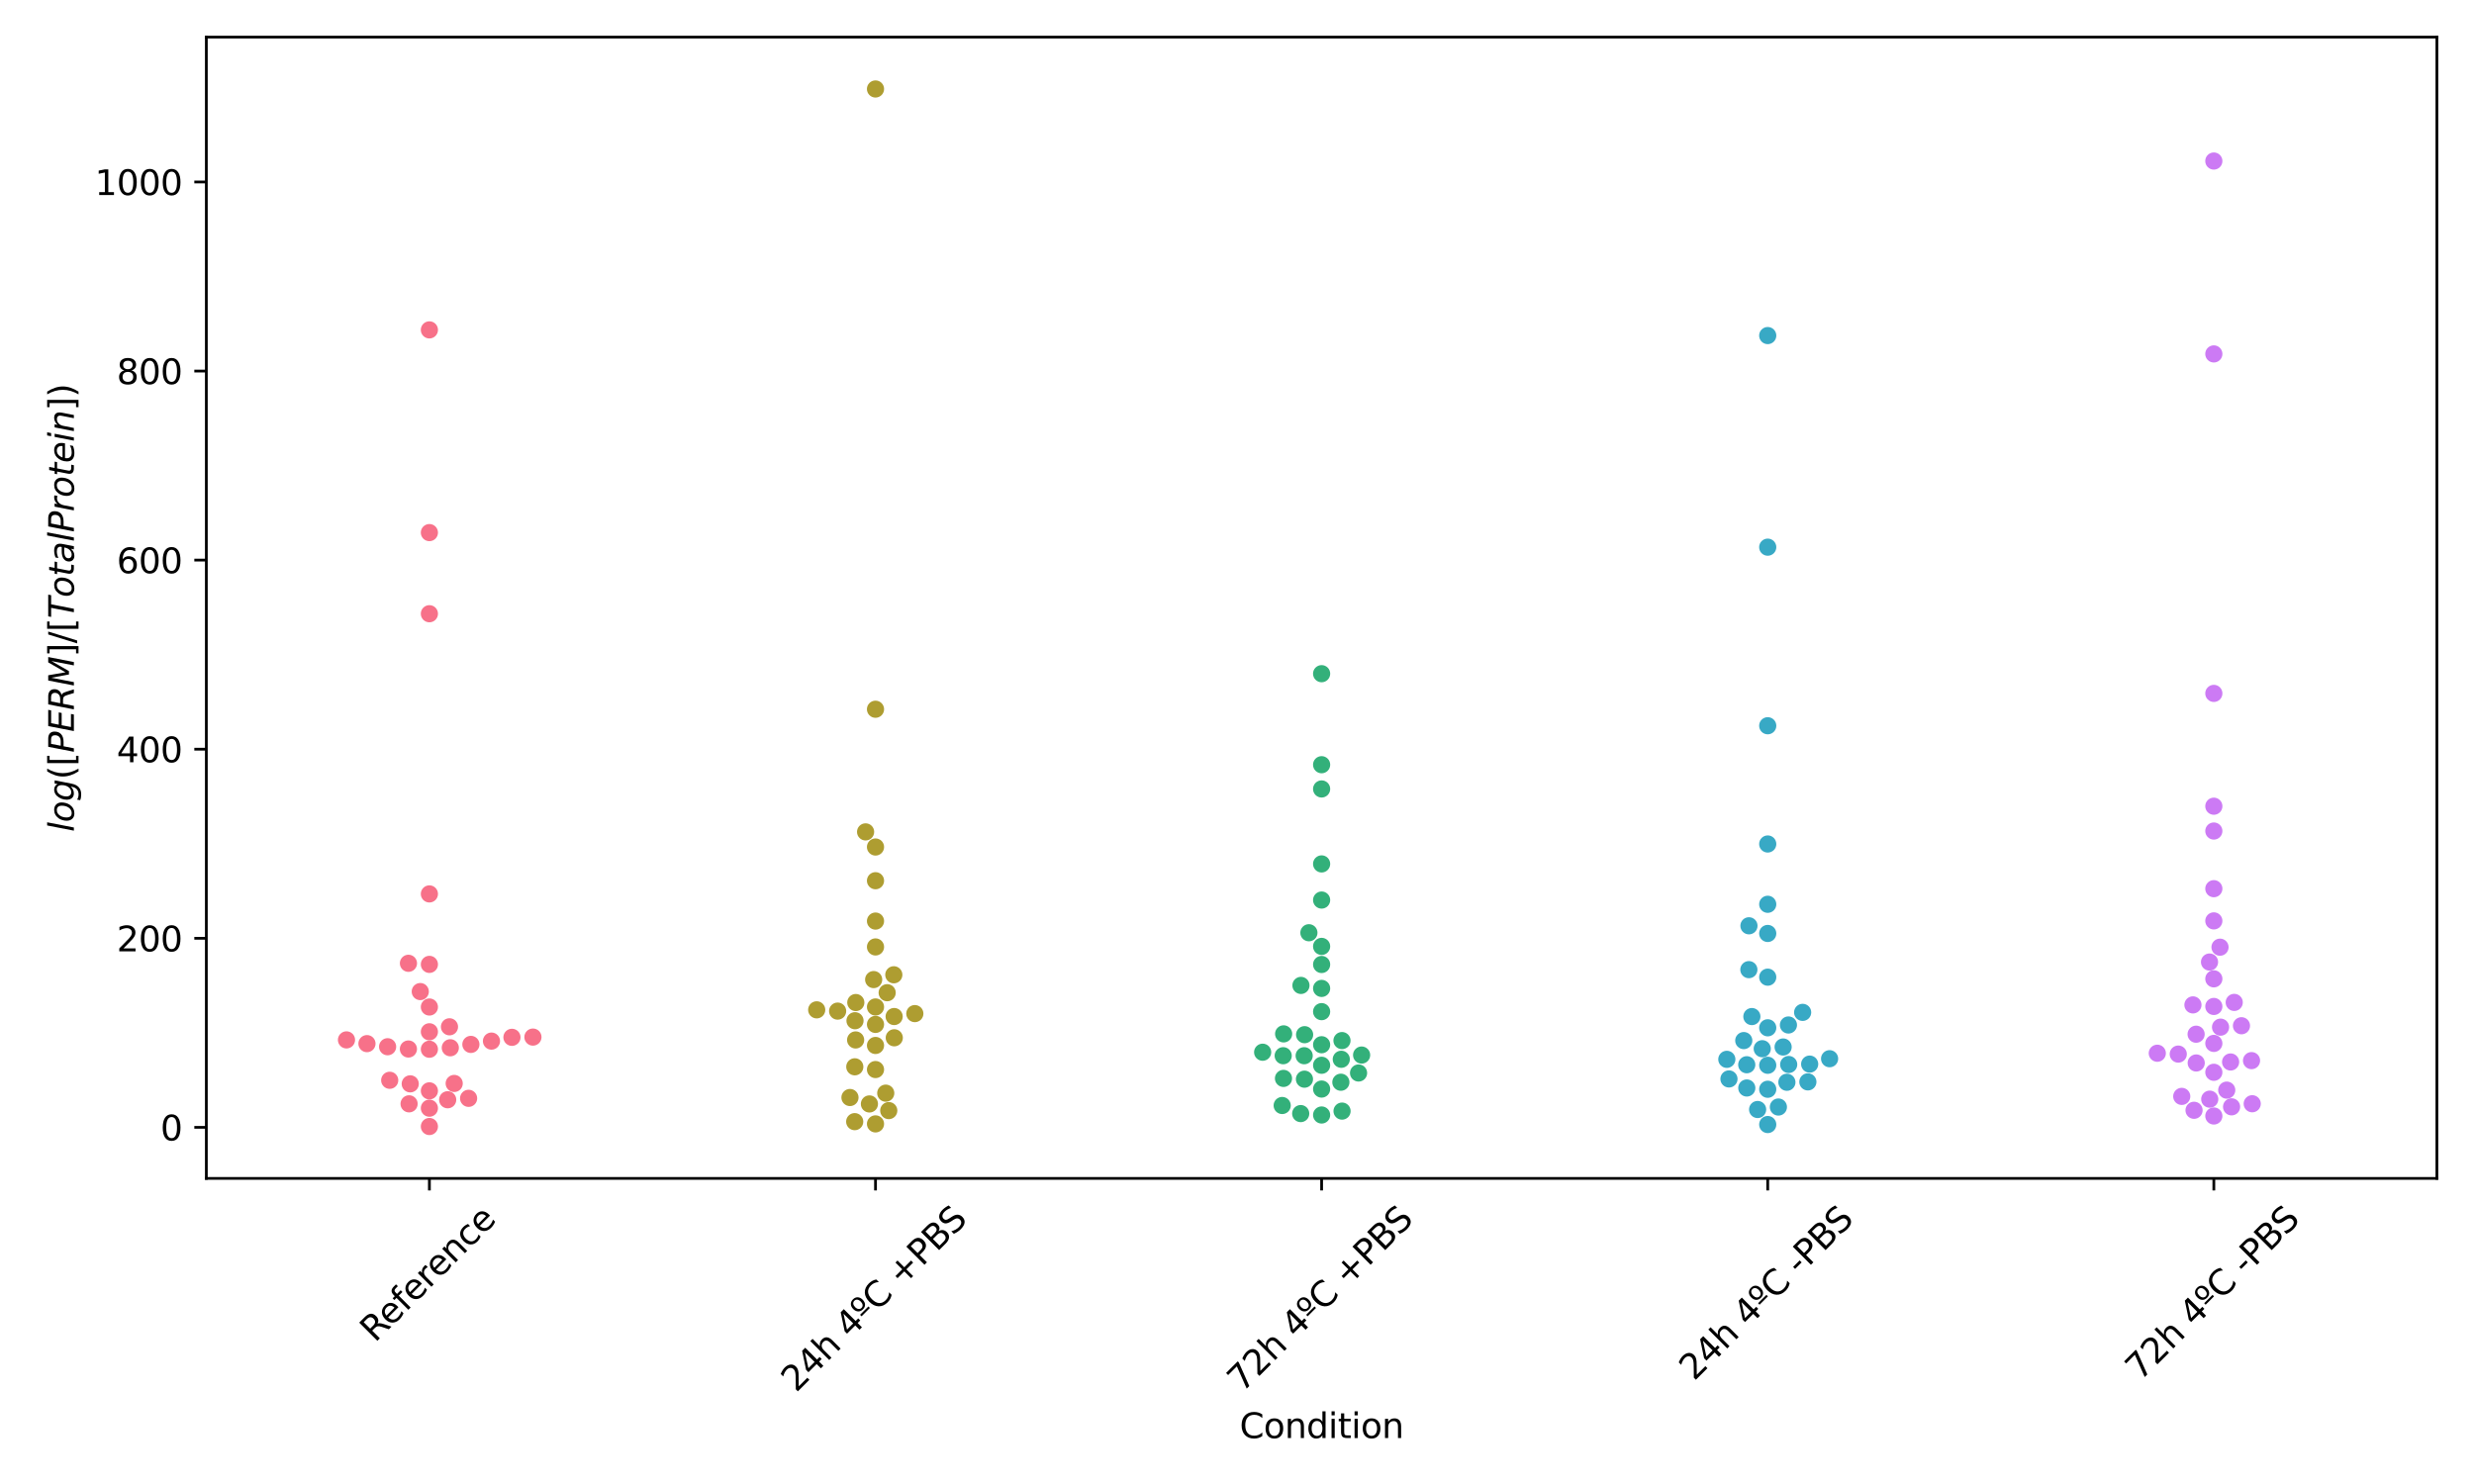 <?xml version="1.0" encoding="utf-8" standalone="no"?>
<!DOCTYPE svg PUBLIC "-//W3C//DTD SVG 1.1//EN"
  "http://www.w3.org/Graphics/SVG/1.1/DTD/svg11.dtd">
<svg xmlns:xlink="http://www.w3.org/1999/xlink" width="720pt" height="432pt" viewBox="0 0 720 432" xmlns="http://www.w3.org/2000/svg" version="1.1">
 <defs>
  <style type="text/css">*{stroke-linejoin: round; stroke-linecap: butt}</style>
 </defs>
 <g id="figure_1">
  <g id="patch_1">
   <path d="M 0 432 
L 720 432 
L 720 0 
L 0 0 
z
" style="fill: #ffffff"/>
  </g>
  <g id="axes_1">
   <g id="patch_2">
    <path d="M 60.05 343.035 
L 709.2 343.035 
L 709.2 10.8 
L 60.05 10.8 
z
" style="fill: #ffffff"/>
   </g>
   <g id="matplotlib.axis_1">
    <g id="xtick_1">
     <g id="line2d_1">
      <defs>
       <path id="m1726898723" d="M 0 0 
L 0 3.5 
" style="stroke: #000000; stroke-width: 0.8"/>
      </defs>
      <g>
       <use xlink:href="#m1726898723" x="124.965" y="343.035" style="stroke: #000000; stroke-width: 0.8"/>
      </g>
     </g>
     <g id="text_1">
      <!-- Reference -->
      <g transform="translate(109.114 391.013) rotate(-45) scale(0.1 -0.1)">
       <defs>
        <path id="DejaVuSans-52" d="M 2841 2188 
Q 3044 2119 3236 1894 
Q 3428 1669 3622 1275 
L 4263 0 
L 3584 0 
L 2988 1197 
Q 2756 1666 2539 1819 
Q 2322 1972 1947 1972 
L 1259 1972 
L 1259 0 
L 628 0 
L 628 4666 
L 2053 4666 
Q 2853 4666 3247 4331 
Q 3641 3997 3641 3322 
Q 3641 2881 3436 2590 
Q 3231 2300 2841 2188 
z
M 1259 4147 
L 1259 2491 
L 2053 2491 
Q 2509 2491 2742 2702 
Q 2975 2913 2975 3322 
Q 2975 3731 2742 3939 
Q 2509 4147 2053 4147 
L 1259 4147 
z
" transform="scale(0.016)"/>
        <path id="DejaVuSans-65" d="M 3597 1894 
L 3597 1613 
L 953 1613 
Q 991 1019 1311 708 
Q 1631 397 2203 397 
Q 2534 397 2845 478 
Q 3156 559 3463 722 
L 3463 178 
Q 3153 47 2828 -22 
Q 2503 -91 2169 -91 
Q 1331 -91 842 396 
Q 353 884 353 1716 
Q 353 2575 817 3079 
Q 1281 3584 2069 3584 
Q 2775 3584 3186 3129 
Q 3597 2675 3597 1894 
z
M 3022 2063 
Q 3016 2534 2758 2815 
Q 2500 3097 2075 3097 
Q 1594 3097 1305 2825 
Q 1016 2553 972 2059 
L 3022 2063 
z
" transform="scale(0.016)"/>
        <path id="DejaVuSans-66" d="M 2375 4863 
L 2375 4384 
L 1825 4384 
Q 1516 4384 1395 4259 
Q 1275 4134 1275 3809 
L 1275 3500 
L 2222 3500 
L 2222 3053 
L 1275 3053 
L 1275 0 
L 697 0 
L 697 3053 
L 147 3053 
L 147 3500 
L 697 3500 
L 697 3744 
Q 697 4328 969 4595 
Q 1241 4863 1831 4863 
L 2375 4863 
z
" transform="scale(0.016)"/>
        <path id="DejaVuSans-72" d="M 2631 2963 
Q 2534 3019 2420 3045 
Q 2306 3072 2169 3072 
Q 1681 3072 1420 2755 
Q 1159 2438 1159 1844 
L 1159 0 
L 581 0 
L 581 3500 
L 1159 3500 
L 1159 2956 
Q 1341 3275 1631 3429 
Q 1922 3584 2338 3584 
Q 2397 3584 2469 3576 
Q 2541 3569 2628 3553 
L 2631 2963 
z
" transform="scale(0.016)"/>
        <path id="DejaVuSans-6e" d="M 3513 2113 
L 3513 0 
L 2938 0 
L 2938 2094 
Q 2938 2591 2744 2837 
Q 2550 3084 2163 3084 
Q 1697 3084 1428 2787 
Q 1159 2491 1159 1978 
L 1159 0 
L 581 0 
L 581 3500 
L 1159 3500 
L 1159 2956 
Q 1366 3272 1645 3428 
Q 1925 3584 2291 3584 
Q 2894 3584 3203 3211 
Q 3513 2838 3513 2113 
z
" transform="scale(0.016)"/>
        <path id="DejaVuSans-63" d="M 3122 3366 
L 3122 2828 
Q 2878 2963 2633 3030 
Q 2388 3097 2138 3097 
Q 1578 3097 1268 2742 
Q 959 2388 959 1747 
Q 959 1106 1268 751 
Q 1578 397 2138 397 
Q 2388 397 2633 464 
Q 2878 531 3122 666 
L 3122 134 
Q 2881 22 2623 -34 
Q 2366 -91 2075 -91 
Q 1284 -91 818 406 
Q 353 903 353 1747 
Q 353 2603 823 3093 
Q 1294 3584 2113 3584 
Q 2378 3584 2631 3529 
Q 2884 3475 3122 3366 
z
" transform="scale(0.016)"/>
       </defs>
       <use xlink:href="#DejaVuSans-52"/>
       <use xlink:href="#DejaVuSans-65" x="64.982"/>
       <use xlink:href="#DejaVuSans-66" x="126.506"/>
       <use xlink:href="#DejaVuSans-65" x="161.711"/>
       <use xlink:href="#DejaVuSans-72" x="223.234"/>
       <use xlink:href="#DejaVuSans-65" x="262.098"/>
       <use xlink:href="#DejaVuSans-6e" x="323.621"/>
       <use xlink:href="#DejaVuSans-63" x="387"/>
       <use xlink:href="#DejaVuSans-65" x="441.98"/>
      </g>
     </g>
    </g>
    <g id="xtick_2">
     <g id="line2d_2">
      <g>
       <use xlink:href="#m1726898723" x="254.795" y="343.035" style="stroke: #000000; stroke-width: 0.8"/>
      </g>
     </g>
     <g id="text_2">
      <!-- 24h 4ºC +PBS -->
      <g transform="translate(231.672 405.556) rotate(-45) scale(0.1 -0.1)">
       <defs>
        <path id="DejaVuSans-32" d="M 1228 531 
L 3431 531 
L 3431 0 
L 469 0 
L 469 531 
Q 828 903 1448 1529 
Q 2069 2156 2228 2338 
Q 2531 2678 2651 2914 
Q 2772 3150 2772 3378 
Q 2772 3750 2511 3984 
Q 2250 4219 1831 4219 
Q 1534 4219 1204 4116 
Q 875 4013 500 3803 
L 500 4441 
Q 881 4594 1212 4672 
Q 1544 4750 1819 4750 
Q 2544 4750 2975 4387 
Q 3406 4025 3406 3419 
Q 3406 3131 3298 2873 
Q 3191 2616 2906 2266 
Q 2828 2175 2409 1742 
Q 1991 1309 1228 531 
z
" transform="scale(0.016)"/>
        <path id="DejaVuSans-34" d="M 2419 4116 
L 825 1625 
L 2419 1625 
L 2419 4116 
z
M 2253 4666 
L 3047 4666 
L 3047 1625 
L 3713 1625 
L 3713 1100 
L 3047 1100 
L 3047 0 
L 2419 0 
L 2419 1100 
L 313 1100 
L 313 1709 
L 2253 4666 
z
" transform="scale(0.016)"/>
        <path id="DejaVuSans-68" d="M 3513 2113 
L 3513 0 
L 2938 0 
L 2938 2094 
Q 2938 2591 2744 2837 
Q 2550 3084 2163 3084 
Q 1697 3084 1428 2787 
Q 1159 2491 1159 1978 
L 1159 0 
L 581 0 
L 581 4863 
L 1159 4863 
L 1159 2956 
Q 1366 3272 1645 3428 
Q 1925 3584 2291 3584 
Q 2894 3584 3203 3211 
Q 3513 2838 3513 2113 
z
" transform="scale(0.016)"/>
        <path id="DejaVuSans-20" transform="scale(0.016)"/>
        <path id="DejaVuSans-ba" d="M 434 1850 
L 2584 1850 
L 2584 1466 
L 434 1466 
L 434 1850 
z
M 1509 4750 
Q 2069 4750 2391 4404 
Q 2713 4059 2713 3463 
Q 2713 2866 2391 2523 
Q 2069 2181 1509 2181 
Q 950 2181 625 2525 
Q 300 2869 300 3463 
Q 300 4059 625 4404 
Q 950 4750 1509 4750 
z
M 1509 4391 
Q 1181 4391 984 4139 
Q 788 3888 788 3463 
Q 788 3047 986 2797 
Q 1184 2547 1509 2547 
Q 1838 2547 2033 2797 
Q 2228 3047 2228 3463 
Q 2228 3891 2034 4141 
Q 1841 4391 1509 4391 
z
" transform="scale(0.016)"/>
        <path id="DejaVuSans-43" d="M 4122 4306 
L 4122 3641 
Q 3803 3938 3442 4084 
Q 3081 4231 2675 4231 
Q 1875 4231 1450 3742 
Q 1025 3253 1025 2328 
Q 1025 1406 1450 917 
Q 1875 428 2675 428 
Q 3081 428 3442 575 
Q 3803 722 4122 1019 
L 4122 359 
Q 3791 134 3420 21 
Q 3050 -91 2638 -91 
Q 1578 -91 968 557 
Q 359 1206 359 2328 
Q 359 3453 968 4101 
Q 1578 4750 2638 4750 
Q 3056 4750 3426 4639 
Q 3797 4528 4122 4306 
z
" transform="scale(0.016)"/>
        <path id="DejaVuSans-2b" d="M 2944 4013 
L 2944 2272 
L 4684 2272 
L 4684 1741 
L 2944 1741 
L 2944 0 
L 2419 0 
L 2419 1741 
L 678 1741 
L 678 2272 
L 2419 2272 
L 2419 4013 
L 2944 4013 
z
" transform="scale(0.016)"/>
        <path id="DejaVuSans-50" d="M 1259 4147 
L 1259 2394 
L 2053 2394 
Q 2494 2394 2734 2622 
Q 2975 2850 2975 3272 
Q 2975 3691 2734 3919 
Q 2494 4147 2053 4147 
L 1259 4147 
z
M 628 4666 
L 2053 4666 
Q 2838 4666 3239 4311 
Q 3641 3956 3641 3272 
Q 3641 2581 3239 2228 
Q 2838 1875 2053 1875 
L 1259 1875 
L 1259 0 
L 628 0 
L 628 4666 
z
" transform="scale(0.016)"/>
        <path id="DejaVuSans-42" d="M 1259 2228 
L 1259 519 
L 2272 519 
Q 2781 519 3026 730 
Q 3272 941 3272 1375 
Q 3272 1813 3026 2020 
Q 2781 2228 2272 2228 
L 1259 2228 
z
M 1259 4147 
L 1259 2741 
L 2194 2741 
Q 2656 2741 2882 2914 
Q 3109 3088 3109 3444 
Q 3109 3797 2882 3972 
Q 2656 4147 2194 4147 
L 1259 4147 
z
M 628 4666 
L 2241 4666 
Q 2963 4666 3353 4366 
Q 3744 4066 3744 3513 
Q 3744 3084 3544 2831 
Q 3344 2578 2956 2516 
Q 3422 2416 3680 2098 
Q 3938 1781 3938 1306 
Q 3938 681 3513 340 
Q 3088 0 2303 0 
L 628 0 
L 628 4666 
z
" transform="scale(0.016)"/>
        <path id="DejaVuSans-53" d="M 3425 4513 
L 3425 3897 
Q 3066 4069 2747 4153 
Q 2428 4238 2131 4238 
Q 1616 4238 1336 4038 
Q 1056 3838 1056 3469 
Q 1056 3159 1242 3001 
Q 1428 2844 1947 2747 
L 2328 2669 
Q 3034 2534 3370 2195 
Q 3706 1856 3706 1288 
Q 3706 609 3251 259 
Q 2797 -91 1919 -91 
Q 1588 -91 1214 -16 
Q 841 59 441 206 
L 441 856 
Q 825 641 1194 531 
Q 1563 422 1919 422 
Q 2459 422 2753 634 
Q 3047 847 3047 1241 
Q 3047 1584 2836 1778 
Q 2625 1972 2144 2069 
L 1759 2144 
Q 1053 2284 737 2584 
Q 422 2884 422 3419 
Q 422 4038 858 4394 
Q 1294 4750 2059 4750 
Q 2388 4750 2728 4690 
Q 3069 4631 3425 4513 
z
" transform="scale(0.016)"/>
       </defs>
       <use xlink:href="#DejaVuSans-32"/>
       <use xlink:href="#DejaVuSans-34" x="63.623"/>
       <use xlink:href="#DejaVuSans-68" x="127.246"/>
       <use xlink:href="#DejaVuSans-20" x="190.625"/>
       <use xlink:href="#DejaVuSans-34" x="222.412"/>
       <use xlink:href="#DejaVuSans-ba" x="286.035"/>
       <use xlink:href="#DejaVuSans-43" x="333.154"/>
       <use xlink:href="#DejaVuSans-20" x="402.979"/>
       <use xlink:href="#DejaVuSans-2b" x="434.766"/>
       <use xlink:href="#DejaVuSans-50" x="518.555"/>
       <use xlink:href="#DejaVuSans-42" x="578.857"/>
       <use xlink:href="#DejaVuSans-53" x="645.711"/>
      </g>
     </g>
    </g>
    <g id="xtick_3">
     <g id="line2d_3">
      <g>
       <use xlink:href="#m1726898723" x="384.625" y="343.035" style="stroke: #000000; stroke-width: 0.8"/>
      </g>
     </g>
     <g id="text_3">
      <!-- 72h 4ºC +PBS -->
      <g transform="translate(361.502 405.556) rotate(-45) scale(0.1 -0.1)">
       <defs>
        <path id="DejaVuSans-37" d="M 525 4666 
L 3525 4666 
L 3525 4397 
L 1831 0 
L 1172 0 
L 2766 4134 
L 525 4134 
L 525 4666 
z
" transform="scale(0.016)"/>
       </defs>
       <use xlink:href="#DejaVuSans-37"/>
       <use xlink:href="#DejaVuSans-32" x="63.623"/>
       <use xlink:href="#DejaVuSans-68" x="127.246"/>
       <use xlink:href="#DejaVuSans-20" x="190.625"/>
       <use xlink:href="#DejaVuSans-34" x="222.412"/>
       <use xlink:href="#DejaVuSans-ba" x="286.035"/>
       <use xlink:href="#DejaVuSans-43" x="333.154"/>
       <use xlink:href="#DejaVuSans-20" x="402.979"/>
       <use xlink:href="#DejaVuSans-2b" x="434.766"/>
       <use xlink:href="#DejaVuSans-50" x="518.555"/>
       <use xlink:href="#DejaVuSans-42" x="578.857"/>
       <use xlink:href="#DejaVuSans-53" x="645.711"/>
      </g>
     </g>
    </g>
    <g id="xtick_4">
     <g id="line2d_4">
      <g>
       <use xlink:href="#m1726898723" x="514.455" y="343.035" style="stroke: #000000; stroke-width: 0.8"/>
      </g>
     </g>
     <g id="text_4">
      <!-- 24h 4ºC -PBS -->
      <g transform="translate(493.019 402.182) rotate(-45) scale(0.1 -0.1)">
       <defs>
        <path id="DejaVuSans-2d" d="M 313 2009 
L 1997 2009 
L 1997 1497 
L 313 1497 
L 313 2009 
z
" transform="scale(0.016)"/>
       </defs>
       <use xlink:href="#DejaVuSans-32"/>
       <use xlink:href="#DejaVuSans-34" x="63.623"/>
       <use xlink:href="#DejaVuSans-68" x="127.246"/>
       <use xlink:href="#DejaVuSans-20" x="190.625"/>
       <use xlink:href="#DejaVuSans-34" x="222.412"/>
       <use xlink:href="#DejaVuSans-ba" x="286.035"/>
       <use xlink:href="#DejaVuSans-43" x="333.154"/>
       <use xlink:href="#DejaVuSans-20" x="402.979"/>
       <use xlink:href="#DejaVuSans-2d" x="434.766"/>
       <use xlink:href="#DejaVuSans-50" x="470.85"/>
       <use xlink:href="#DejaVuSans-42" x="531.152"/>
       <use xlink:href="#DejaVuSans-53" x="598.006"/>
      </g>
     </g>
    </g>
    <g id="xtick_5">
     <g id="line2d_5">
      <g>
       <use xlink:href="#m1726898723" x="644.285" y="343.035" style="stroke: #000000; stroke-width: 0.8"/>
      </g>
     </g>
     <g id="text_5">
      <!-- 72h 4ºC -PBS -->
      <g transform="translate(622.849 402.182) rotate(-45) scale(0.1 -0.1)">
       <use xlink:href="#DejaVuSans-37"/>
       <use xlink:href="#DejaVuSans-32" x="63.623"/>
       <use xlink:href="#DejaVuSans-68" x="127.246"/>
       <use xlink:href="#DejaVuSans-20" x="190.625"/>
       <use xlink:href="#DejaVuSans-34" x="222.412"/>
       <use xlink:href="#DejaVuSans-ba" x="286.035"/>
       <use xlink:href="#DejaVuSans-43" x="333.154"/>
       <use xlink:href="#DejaVuSans-20" x="402.979"/>
       <use xlink:href="#DejaVuSans-2d" x="434.766"/>
       <use xlink:href="#DejaVuSans-50" x="470.85"/>
       <use xlink:href="#DejaVuSans-42" x="531.152"/>
       <use xlink:href="#DejaVuSans-53" x="598.006"/>
      </g>
     </g>
    </g>
    <g id="text_6">
     <!-- Condition -->
     <g transform="translate(360.765 418.625) scale(0.1 -0.1)">
      <defs>
       <path id="DejaVuSans-6f" d="M 1959 3097 
Q 1497 3097 1228 2736 
Q 959 2375 959 1747 
Q 959 1119 1226 758 
Q 1494 397 1959 397 
Q 2419 397 2687 759 
Q 2956 1122 2956 1747 
Q 2956 2369 2687 2733 
Q 2419 3097 1959 3097 
z
M 1959 3584 
Q 2709 3584 3137 3096 
Q 3566 2609 3566 1747 
Q 3566 888 3137 398 
Q 2709 -91 1959 -91 
Q 1206 -91 779 398 
Q 353 888 353 1747 
Q 353 2609 779 3096 
Q 1206 3584 1959 3584 
z
" transform="scale(0.016)"/>
       <path id="DejaVuSans-64" d="M 2906 2969 
L 2906 4863 
L 3481 4863 
L 3481 0 
L 2906 0 
L 2906 525 
Q 2725 213 2448 61 
Q 2172 -91 1784 -91 
Q 1150 -91 751 415 
Q 353 922 353 1747 
Q 353 2572 751 3078 
Q 1150 3584 1784 3584 
Q 2172 3584 2448 3432 
Q 2725 3281 2906 2969 
z
M 947 1747 
Q 947 1113 1208 752 
Q 1469 391 1925 391 
Q 2381 391 2643 752 
Q 2906 1113 2906 1747 
Q 2906 2381 2643 2742 
Q 2381 3103 1925 3103 
Q 1469 3103 1208 2742 
Q 947 2381 947 1747 
z
" transform="scale(0.016)"/>
       <path id="DejaVuSans-69" d="M 603 3500 
L 1178 3500 
L 1178 0 
L 603 0 
L 603 3500 
z
M 603 4863 
L 1178 4863 
L 1178 4134 
L 603 4134 
L 603 4863 
z
" transform="scale(0.016)"/>
       <path id="DejaVuSans-74" d="M 1172 4494 
L 1172 3500 
L 2356 3500 
L 2356 3053 
L 1172 3053 
L 1172 1153 
Q 1172 725 1289 603 
Q 1406 481 1766 481 
L 2356 481 
L 2356 0 
L 1766 0 
Q 1100 0 847 248 
Q 594 497 594 1153 
L 594 3053 
L 172 3053 
L 172 3500 
L 594 3500 
L 594 4494 
L 1172 4494 
z
" transform="scale(0.016)"/>
      </defs>
      <use xlink:href="#DejaVuSans-43"/>
      <use xlink:href="#DejaVuSans-6f" x="69.824"/>
      <use xlink:href="#DejaVuSans-6e" x="131.006"/>
      <use xlink:href="#DejaVuSans-64" x="194.385"/>
      <use xlink:href="#DejaVuSans-69" x="257.861"/>
      <use xlink:href="#DejaVuSans-74" x="285.645"/>
      <use xlink:href="#DejaVuSans-69" x="324.854"/>
      <use xlink:href="#DejaVuSans-6f" x="352.637"/>
      <use xlink:href="#DejaVuSans-6e" x="413.818"/>
     </g>
    </g>
   </g>
   <g id="matplotlib.axis_2">
    <g id="ytick_1">
     <g id="line2d_6">
      <defs>
       <path id="mdde094eeac" d="M 0 0 
L -3.5 0 
" style="stroke: #000000; stroke-width: 0.8"/>
      </defs>
      <g>
       <use xlink:href="#mdde094eeac" x="60.05" y="328.177" style="stroke: #000000; stroke-width: 0.8"/>
      </g>
     </g>
     <g id="text_7">
      <!-- 0 -->
      <g transform="translate(46.688 331.976) scale(0.1 -0.1)">
       <defs>
        <path id="DejaVuSans-30" d="M 2034 4250 
Q 1547 4250 1301 3770 
Q 1056 3291 1056 2328 
Q 1056 1369 1301 889 
Q 1547 409 2034 409 
Q 2525 409 2770 889 
Q 3016 1369 3016 2328 
Q 3016 3291 2770 3770 
Q 2525 4250 2034 4250 
z
M 2034 4750 
Q 2819 4750 3233 4129 
Q 3647 3509 3647 2328 
Q 3647 1150 3233 529 
Q 2819 -91 2034 -91 
Q 1250 -91 836 529 
Q 422 1150 422 2328 
Q 422 3509 836 4129 
Q 1250 4750 2034 4750 
z
" transform="scale(0.016)"/>
       </defs>
       <use xlink:href="#DejaVuSans-30"/>
      </g>
     </g>
    </g>
    <g id="ytick_2">
     <g id="line2d_7">
      <g>
       <use xlink:href="#mdde094eeac" x="60.05" y="273.136" style="stroke: #000000; stroke-width: 0.8"/>
      </g>
     </g>
     <g id="text_8">
      <!-- 200 -->
      <g transform="translate(33.962 276.935) scale(0.1 -0.1)">
       <use xlink:href="#DejaVuSans-32"/>
       <use xlink:href="#DejaVuSans-30" x="63.623"/>
       <use xlink:href="#DejaVuSans-30" x="127.246"/>
      </g>
     </g>
    </g>
    <g id="ytick_3">
     <g id="line2d_8">
      <g>
       <use xlink:href="#mdde094eeac" x="60.05" y="218.094" style="stroke: #000000; stroke-width: 0.8"/>
      </g>
     </g>
     <g id="text_9">
      <!-- 400 -->
      <g transform="translate(33.962 221.894) scale(0.1 -0.1)">
       <use xlink:href="#DejaVuSans-34"/>
       <use xlink:href="#DejaVuSans-30" x="63.623"/>
       <use xlink:href="#DejaVuSans-30" x="127.246"/>
      </g>
     </g>
    </g>
    <g id="ytick_4">
     <g id="line2d_9">
      <g>
       <use xlink:href="#mdde094eeac" x="60.05" y="163.053" style="stroke: #000000; stroke-width: 0.8"/>
      </g>
     </g>
     <g id="text_10">
      <!-- 600 -->
      <g transform="translate(33.962 166.852) scale(0.1 -0.1)">
       <defs>
        <path id="DejaVuSans-36" d="M 2113 2584 
Q 1688 2584 1439 2293 
Q 1191 2003 1191 1497 
Q 1191 994 1439 701 
Q 1688 409 2113 409 
Q 2538 409 2786 701 
Q 3034 994 3034 1497 
Q 3034 2003 2786 2293 
Q 2538 2584 2113 2584 
z
M 3366 4563 
L 3366 3988 
Q 3128 4100 2886 4159 
Q 2644 4219 2406 4219 
Q 1781 4219 1451 3797 
Q 1122 3375 1075 2522 
Q 1259 2794 1537 2939 
Q 1816 3084 2150 3084 
Q 2853 3084 3261 2657 
Q 3669 2231 3669 1497 
Q 3669 778 3244 343 
Q 2819 -91 2113 -91 
Q 1303 -91 875 529 
Q 447 1150 447 2328 
Q 447 3434 972 4092 
Q 1497 4750 2381 4750 
Q 2619 4750 2861 4703 
Q 3103 4656 3366 4563 
z
" transform="scale(0.016)"/>
       </defs>
       <use xlink:href="#DejaVuSans-36"/>
       <use xlink:href="#DejaVuSans-30" x="63.623"/>
       <use xlink:href="#DejaVuSans-30" x="127.246"/>
      </g>
     </g>
    </g>
    <g id="ytick_5">
     <g id="line2d_10">
      <g>
       <use xlink:href="#mdde094eeac" x="60.05" y="108.012" style="stroke: #000000; stroke-width: 0.8"/>
      </g>
     </g>
     <g id="text_11">
      <!-- 800 -->
      <g transform="translate(33.962 111.811) scale(0.1 -0.1)">
       <defs>
        <path id="DejaVuSans-38" d="M 2034 2216 
Q 1584 2216 1326 1975 
Q 1069 1734 1069 1313 
Q 1069 891 1326 650 
Q 1584 409 2034 409 
Q 2484 409 2743 651 
Q 3003 894 3003 1313 
Q 3003 1734 2745 1975 
Q 2488 2216 2034 2216 
z
M 1403 2484 
Q 997 2584 770 2862 
Q 544 3141 544 3541 
Q 544 4100 942 4425 
Q 1341 4750 2034 4750 
Q 2731 4750 3128 4425 
Q 3525 4100 3525 3541 
Q 3525 3141 3298 2862 
Q 3072 2584 2669 2484 
Q 3125 2378 3379 2068 
Q 3634 1759 3634 1313 
Q 3634 634 3220 271 
Q 2806 -91 2034 -91 
Q 1263 -91 848 271 
Q 434 634 434 1313 
Q 434 1759 690 2068 
Q 947 2378 1403 2484 
z
M 1172 3481 
Q 1172 3119 1398 2916 
Q 1625 2713 2034 2713 
Q 2441 2713 2670 2916 
Q 2900 3119 2900 3481 
Q 2900 3844 2670 4047 
Q 2441 4250 2034 4250 
Q 1625 4250 1398 4047 
Q 1172 3844 1172 3481 
z
" transform="scale(0.016)"/>
       </defs>
       <use xlink:href="#DejaVuSans-38"/>
       <use xlink:href="#DejaVuSans-30" x="63.623"/>
       <use xlink:href="#DejaVuSans-30" x="127.246"/>
      </g>
     </g>
    </g>
    <g id="ytick_6">
     <g id="line2d_11">
      <g>
       <use xlink:href="#mdde094eeac" x="60.05" y="52.97" style="stroke: #000000; stroke-width: 0.8"/>
      </g>
     </g>
     <g id="text_12">
      <!-- 1000 -->
      <g transform="translate(27.6 56.77) scale(0.1 -0.1)">
       <defs>
        <path id="DejaVuSans-31" d="M 794 531 
L 1825 531 
L 1825 4091 
L 703 3866 
L 703 4441 
L 1819 4666 
L 2450 4666 
L 2450 531 
L 3481 531 
L 3481 0 
L 794 0 
L 794 531 
z
" transform="scale(0.016)"/>
       </defs>
       <use xlink:href="#DejaVuSans-31"/>
       <use xlink:href="#DejaVuSans-30" x="63.623"/>
       <use xlink:href="#DejaVuSans-30" x="127.246"/>
       <use xlink:href="#DejaVuSans-30" x="190.869"/>
      </g>
     </g>
    </g>
    <g id="text_13">
     <!-- $log([PERM]/[Total Protein])$ -->
     <g transform="translate(21.5 242.168) rotate(-90) scale(0.1 -0.1)">
      <defs>
       <path id="DejaVuSans-Oblique-6c" d="M 1172 4863 
L 1747 4863 
L 800 0 
L 225 0 
L 1172 4863 
z
" transform="scale(0.016)"/>
       <path id="DejaVuSans-Oblique-6f" d="M 1625 -91 
Q 1009 -91 651 289 
Q 294 669 294 1325 
Q 294 1706 417 2101 
Q 541 2497 738 2766 
Q 1047 3184 1428 3384 
Q 1809 3584 2291 3584 
Q 2888 3584 3255 3212 
Q 3622 2841 3622 2241 
Q 3622 1825 3500 1412 
Q 3378 1000 3181 728 
Q 2875 309 2494 109 
Q 2113 -91 1625 -91 
z
M 891 1344 
Q 891 869 1089 633 
Q 1288 397 1691 397 
Q 2269 397 2648 901 
Q 3028 1406 3028 2181 
Q 3028 2634 2825 2865 
Q 2622 3097 2228 3097 
Q 1903 3097 1650 2945 
Q 1397 2794 1197 2484 
Q 1050 2253 970 1956 
Q 891 1659 891 1344 
z
" transform="scale(0.016)"/>
       <path id="DejaVuSans-Oblique-67" d="M 3816 3500 
L 3219 434 
Q 3047 -456 2561 -893 
Q 2075 -1331 1253 -1331 
Q 950 -1331 690 -1286 
Q 431 -1241 206 -1147 
L 313 -588 
Q 525 -725 762 -790 
Q 1000 -856 1269 -856 
Q 1816 -856 2167 -557 
Q 2519 -259 2631 300 
L 2681 563 
Q 2441 288 2122 144 
Q 1803 0 1434 0 
Q 903 0 598 351 
Q 294 703 294 1319 
Q 294 1803 478 2267 
Q 663 2731 997 3091 
Q 1219 3328 1514 3456 
Q 1809 3584 2131 3584 
Q 2484 3584 2746 3420 
Q 3009 3256 3138 2956 
L 3238 3500 
L 3816 3500 
z
M 2950 2216 
Q 2950 2641 2750 2872 
Q 2550 3103 2181 3103 
Q 1953 3103 1747 3012 
Q 1541 2922 1394 2759 
Q 1156 2491 1023 2127 
Q 891 1763 891 1375 
Q 891 944 1092 712 
Q 1294 481 1672 481 
Q 2219 481 2584 976 
Q 2950 1472 2950 2216 
z
" transform="scale(0.016)"/>
       <path id="DejaVuSans-28" d="M 1984 4856 
Q 1566 4138 1362 3434 
Q 1159 2731 1159 2009 
Q 1159 1288 1364 580 
Q 1569 -128 1984 -844 
L 1484 -844 
Q 1016 -109 783 600 
Q 550 1309 550 2009 
Q 550 2706 781 3412 
Q 1013 4119 1484 4856 
L 1984 4856 
z
" transform="scale(0.016)"/>
       <path id="DejaVuSans-5b" d="M 550 4863 
L 1875 4863 
L 1875 4416 
L 1125 4416 
L 1125 -397 
L 1875 -397 
L 1875 -844 
L 550 -844 
L 550 4863 
z
" transform="scale(0.016)"/>
       <path id="DejaVuSans-Oblique-50" d="M 1081 4666 
L 2541 4666 
Q 3178 4666 3512 4369 
Q 3847 4072 3847 3500 
Q 3847 2731 3353 2303 
Q 2859 1875 1966 1875 
L 1172 1875 
L 806 0 
L 172 0 
L 1081 4666 
z
M 1613 4147 
L 1275 2394 
L 2069 2394 
Q 2606 2394 2893 2669 
Q 3181 2944 3181 3456 
Q 3181 3784 2986 3965 
Q 2791 4147 2438 4147 
L 1613 4147 
z
" transform="scale(0.016)"/>
       <path id="DejaVuSans-Oblique-45" d="M 1081 4666 
L 4031 4666 
L 3928 4134 
L 1606 4134 
L 1338 2753 
L 3566 2753 
L 3463 2222 
L 1234 2222 
L 909 531 
L 3284 531 
L 3181 0 
L 172 0 
L 1081 4666 
z
" transform="scale(0.016)"/>
       <path id="DejaVuSans-Oblique-52" d="M 1613 4147 
L 1294 2491 
L 2106 2491 
Q 2584 2491 2879 2755 
Q 3175 3019 3175 3444 
Q 3175 3784 2976 3965 
Q 2778 4147 2406 4147 
L 1613 4147 
z
M 2772 2241 
Q 2972 2194 3105 2009 
Q 3238 1825 3413 1275 
L 3809 0 
L 3144 0 
L 2778 1197 
Q 2638 1659 2453 1815 
Q 2269 1972 1888 1972 
L 1191 1972 
L 806 0 
L 172 0 
L 1081 4666 
L 2503 4666 
Q 3150 4666 3495 4373 
Q 3841 4081 3841 3531 
Q 3841 3044 3547 2687 
Q 3253 2331 2772 2241 
z
" transform="scale(0.016)"/>
       <path id="DejaVuSans-Oblique-4d" d="M 1081 4666 
L 2028 4666 
L 2572 1522 
L 4378 4666 
L 5350 4666 
L 4441 0 
L 3828 0 
L 4622 4091 
L 2791 897 
L 2175 897 
L 1581 4103 
L 788 0 
L 172 0 
L 1081 4666 
z
" transform="scale(0.016)"/>
       <path id="DejaVuSans-5d" d="M 1947 4863 
L 1947 -844 
L 622 -844 
L 622 -397 
L 1369 -397 
L 1369 4416 
L 622 4416 
L 622 4863 
L 1947 4863 
z
" transform="scale(0.016)"/>
       <path id="DejaVuSans-2f" d="M 1625 4666 
L 2156 4666 
L 531 -594 
L 0 -594 
L 1625 4666 
z
" transform="scale(0.016)"/>
       <path id="DejaVuSans-Oblique-54" d="M 378 4666 
L 4325 4666 
L 4225 4134 
L 2559 4134 
L 1759 0 
L 1125 0 
L 1925 4134 
L 275 4134 
L 378 4666 
z
" transform="scale(0.016)"/>
       <path id="DejaVuSans-Oblique-74" d="M 2706 3500 
L 2619 3053 
L 1472 3053 
L 1100 1153 
Q 1081 1047 1072 975 
Q 1063 903 1063 863 
Q 1063 663 1183 572 
Q 1303 481 1569 481 
L 2150 481 
L 2053 0 
L 1503 0 
Q 991 0 739 200 
Q 488 400 488 806 
Q 488 878 497 964 
Q 506 1050 525 1153 
L 897 3053 
L 409 3053 
L 500 3500 
L 978 3500 
L 1172 4494 
L 1747 4494 
L 1556 3500 
L 2706 3500 
z
" transform="scale(0.016)"/>
       <path id="DejaVuSans-Oblique-61" d="M 3438 1997 
L 3047 0 
L 2472 0 
L 2578 531 
Q 2325 219 2001 64 
Q 1678 -91 1281 -91 
Q 834 -91 548 182 
Q 263 456 263 884 
Q 263 1497 752 1853 
Q 1241 2209 2100 2209 
L 2900 2209 
L 2931 2363 
Q 2938 2388 2941 2417 
Q 2944 2447 2944 2509 
Q 2944 2788 2717 2942 
Q 2491 3097 2081 3097 
Q 1800 3097 1504 3025 
Q 1209 2953 897 2809 
L 997 3341 
Q 1322 3463 1633 3523 
Q 1944 3584 2234 3584 
Q 2853 3584 3176 3315 
Q 3500 3047 3500 2534 
Q 3500 2431 3484 2292 
Q 3469 2153 3438 1997 
z
M 2816 1759 
L 2241 1759 
Q 1534 1759 1195 1570 
Q 856 1381 856 984 
Q 856 709 1029 553 
Q 1203 397 1509 397 
Q 1978 397 2328 733 
Q 2678 1069 2791 1631 
L 2816 1759 
z
" transform="scale(0.016)"/>
       <path id="DejaVuSans-Oblique-72" d="M 2853 2969 
Q 2766 3016 2653 3041 
Q 2541 3066 2413 3066 
Q 1953 3066 1609 2717 
Q 1266 2369 1153 1784 
L 800 0 
L 225 0 
L 909 3500 
L 1484 3500 
L 1375 2956 
Q 1603 3259 1920 3421 
Q 2238 3584 2597 3584 
Q 2691 3584 2781 3573 
Q 2872 3563 2963 3538 
L 2853 2969 
z
" transform="scale(0.016)"/>
       <path id="DejaVuSans-Oblique-65" d="M 3078 2063 
Q 3088 2113 3092 2166 
Q 3097 2219 3097 2272 
Q 3097 2653 2873 2875 
Q 2650 3097 2266 3097 
Q 1838 3097 1509 2826 
Q 1181 2556 1013 2059 
L 3078 2063 
z
M 3578 1613 
L 903 1613 
Q 884 1494 878 1425 
Q 872 1356 872 1306 
Q 872 872 1139 634 
Q 1406 397 1894 397 
Q 2269 397 2603 481 
Q 2938 566 3225 728 
L 3116 159 
Q 2806 34 2476 -28 
Q 2147 -91 1806 -91 
Q 1078 -91 686 257 
Q 294 606 294 1247 
Q 294 1794 489 2264 
Q 684 2734 1063 3103 
Q 1306 3334 1642 3459 
Q 1978 3584 2356 3584 
Q 2950 3584 3301 3228 
Q 3653 2872 3653 2272 
Q 3653 2128 3634 1964 
Q 3616 1800 3578 1613 
z
" transform="scale(0.016)"/>
       <path id="DejaVuSans-Oblique-69" d="M 1172 4863 
L 1747 4863 
L 1606 4134 
L 1031 4134 
L 1172 4863 
z
M 909 3500 
L 1484 3500 
L 800 0 
L 225 0 
L 909 3500 
z
" transform="scale(0.016)"/>
       <path id="DejaVuSans-Oblique-6e" d="M 3566 2113 
L 3156 0 
L 2578 0 
L 2988 2091 
Q 3016 2238 3031 2350 
Q 3047 2463 3047 2528 
Q 3047 2791 2881 2937 
Q 2716 3084 2419 3084 
Q 1956 3084 1622 2776 
Q 1288 2469 1184 1941 
L 800 0 
L 225 0 
L 903 3500 
L 1478 3500 
L 1363 2950 
Q 1603 3253 1940 3418 
Q 2278 3584 2650 3584 
Q 3113 3584 3367 3334 
Q 3622 3084 3622 2631 
Q 3622 2519 3608 2391 
Q 3594 2263 3566 2113 
z
" transform="scale(0.016)"/>
       <path id="DejaVuSans-29" d="M 513 4856 
L 1013 4856 
Q 1481 4119 1714 3412 
Q 1947 2706 1947 2009 
Q 1947 1309 1714 600 
Q 1481 -109 1013 -844 
L 513 -844 
Q 928 -128 1133 580 
Q 1338 1288 1338 2009 
Q 1338 2731 1133 3434 
Q 928 4138 513 4856 
z
" transform="scale(0.016)"/>
      </defs>
      <use xlink:href="#DejaVuSans-Oblique-6c" transform="translate(0 0.016)"/>
      <use xlink:href="#DejaVuSans-Oblique-6f" transform="translate(27.783 0.016)"/>
      <use xlink:href="#DejaVuSans-Oblique-67" transform="translate(88.965 0.016)"/>
      <use xlink:href="#DejaVuSans-28" transform="translate(152.441 0.016)"/>
      <use xlink:href="#DejaVuSans-5b" transform="translate(191.455 0.016)"/>
      <use xlink:href="#DejaVuSans-Oblique-50" transform="translate(230.469 0.016)"/>
      <use xlink:href="#DejaVuSans-Oblique-45" transform="translate(290.771 0.016)"/>
      <use xlink:href="#DejaVuSans-Oblique-52" transform="translate(353.955 0.016)"/>
      <use xlink:href="#DejaVuSans-Oblique-4d" transform="translate(423.438 0.016)"/>
      <use xlink:href="#DejaVuSans-5d" transform="translate(509.717 0.016)"/>
      <use xlink:href="#DejaVuSans-2f" transform="translate(548.73 0.016)"/>
      <use xlink:href="#DejaVuSans-5b" transform="translate(582.422 0.016)"/>
      <use xlink:href="#DejaVuSans-Oblique-54" transform="translate(621.436 0.016)"/>
      <use xlink:href="#DejaVuSans-Oblique-6f" transform="translate(682.52 0.016)"/>
      <use xlink:href="#DejaVuSans-Oblique-74" transform="translate(743.701 0.016)"/>
      <use xlink:href="#DejaVuSans-Oblique-61" transform="translate(782.91 0.016)"/>
      <use xlink:href="#DejaVuSans-Oblique-6c" transform="translate(844.189 0.016)"/>
      <use xlink:href="#DejaVuSans-Oblique-50" transform="translate(871.973 0.016)"/>
      <use xlink:href="#DejaVuSans-Oblique-72" transform="translate(932.275 0.016)"/>
      <use xlink:href="#DejaVuSans-Oblique-6f" transform="translate(973.389 0.016)"/>
      <use xlink:href="#DejaVuSans-Oblique-74" transform="translate(1034.57 0.016)"/>
      <use xlink:href="#DejaVuSans-Oblique-65" transform="translate(1073.779 0.016)"/>
      <use xlink:href="#DejaVuSans-Oblique-69" transform="translate(1135.303 0.016)"/>
      <use xlink:href="#DejaVuSans-Oblique-6e" transform="translate(1163.086 0.016)"/>
      <use xlink:href="#DejaVuSans-5d" transform="translate(1226.465 0.016)"/>
      <use xlink:href="#DejaVuSans-29" transform="translate(1265.479 0.016)"/>
     </g>
    </g>
   </g>
   <g id="patch_3">
    <path d="M 60.05 343.035 
L 60.05 10.8 
" style="fill: none; stroke: #000000; stroke-width: 0.8; stroke-linejoin: miter; stroke-linecap: square"/>
   </g>
   <g id="patch_4">
    <path d="M 709.2 343.035 
L 709.2 10.8 
" style="fill: none; stroke: #000000; stroke-width: 0.8; stroke-linejoin: miter; stroke-linecap: square"/>
   </g>
   <g id="patch_5">
    <path d="M 60.05 343.035 
L 709.2 343.035 
" style="fill: none; stroke: #000000; stroke-width: 0.8; stroke-linejoin: miter; stroke-linecap: square"/>
   </g>
   <g id="patch_6">
    <path d="M 60.05 10.8 
L 709.2 10.8 
" style="fill: none; stroke: #000000; stroke-width: 0.8; stroke-linejoin: miter; stroke-linecap: square"/>
   </g>
   <g id="PathCollection_1">
    <defs>
     <path id="C0_0_d264ac06e9" d="M 0 2.5 
C 0.663 2.5 1.299 2.237 1.768 1.768 
C 2.237 1.299 2.5 0.663 2.5 -0 
C 2.5 -0.663 2.237 -1.299 1.768 -1.768 
C 1.299 -2.237 0.663 -2.5 0 -2.5 
C -0.663 -2.5 -1.299 -2.237 -1.768 -1.768 
C -2.237 -1.299 -2.5 -0.663 -2.5 0 
C -2.5 0.663 -2.237 1.299 -1.768 1.768 
C -1.299 2.237 -0.663 2.5 0 2.5 
z
"/>
    </defs>
    <g clip-path="url(#p3b4fbddd73)">
     <use xlink:href="#C0_0_d264ac06e9" x="124.965" y="327.934" style="fill: #f77189"/>
    </g>
    <g clip-path="url(#p3b4fbddd73)">
     <use xlink:href="#C0_0_d264ac06e9" x="124.965" y="322.593" style="fill: #f77189"/>
    </g>
    <g clip-path="url(#p3b4fbddd73)">
     <use xlink:href="#C0_0_d264ac06e9" x="119.055" y="321.332" style="fill: #f77189"/>
    </g>
    <g clip-path="url(#p3b4fbddd73)">
     <use xlink:href="#C0_0_d264ac06e9" x="130.287" y="320.143" style="fill: #f77189"/>
    </g>
    <g clip-path="url(#p3b4fbddd73)">
     <use xlink:href="#C0_0_d264ac06e9" x="136.374" y="319.729" style="fill: #f77189"/>
    </g>
    <g clip-path="url(#p3b4fbddd73)">
     <use xlink:href="#C0_0_d264ac06e9" x="124.965" y="317.552" style="fill: #f77189"/>
    </g>
    <g clip-path="url(#p3b4fbddd73)">
     <use xlink:href="#C0_0_d264ac06e9" x="119.39" y="315.513" style="fill: #f77189"/>
    </g>
    <g clip-path="url(#p3b4fbddd73)">
     <use xlink:href="#C0_0_d264ac06e9" x="132.184" y="315.397" style="fill: #f77189"/>
    </g>
    <g clip-path="url(#p3b4fbddd73)">
     <use xlink:href="#C0_0_d264ac06e9" x="113.415" y="314.476" style="fill: #f77189"/>
    </g>
    <g clip-path="url(#p3b4fbddd73)">
     <use xlink:href="#C0_0_d264ac06e9" x="124.965" y="305.439" style="fill: #f77189"/>
    </g>
    <g clip-path="url(#p3b4fbddd73)">
     <use xlink:href="#C0_0_d264ac06e9" x="118.858" y="305.369" style="fill: #f77189"/>
    </g>
    <g clip-path="url(#p3b4fbddd73)">
     <use xlink:href="#C0_0_d264ac06e9" x="131.05" y="305.011" style="fill: #f77189"/>
    </g>
    <g clip-path="url(#p3b4fbddd73)">
     <use xlink:href="#C0_0_d264ac06e9" x="112.804" y="304.71" style="fill: #f77189"/>
    </g>
    <g clip-path="url(#p3b4fbddd73)">
     <use xlink:href="#C0_0_d264ac06e9" x="137.04" y="304.033" style="fill: #f77189"/>
    </g>
    <g clip-path="url(#p3b4fbddd73)">
     <use xlink:href="#C0_0_d264ac06e9" x="106.797" y="303.806" style="fill: #f77189"/>
    </g>
    <g clip-path="url(#p3b4fbddd73)">
     <use xlink:href="#C0_0_d264ac06e9" x="143.032" y="303.07" style="fill: #f77189"/>
    </g>
    <g clip-path="url(#p3b4fbddd73)">
     <use xlink:href="#C0_0_d264ac06e9" x="100.836" y="302.719" style="fill: #f77189"/>
    </g>
    <g clip-path="url(#p3b4fbddd73)">
     <use xlink:href="#C0_0_d264ac06e9" x="148.99" y="301.97" style="fill: #f77189"/>
    </g>
    <g clip-path="url(#p3b4fbddd73)">
     <use xlink:href="#C0_0_d264ac06e9" x="155.097" y="301.901" style="fill: #f77189"/>
    </g>
    <g clip-path="url(#p3b4fbddd73)">
     <use xlink:href="#C0_0_d264ac06e9" x="124.965" y="300.357" style="fill: #f77189"/>
    </g>
    <g clip-path="url(#p3b4fbddd73)">
     <use xlink:href="#C0_0_d264ac06e9" x="130.81" y="298.907" style="fill: #f77189"/>
    </g>
    <g clip-path="url(#p3b4fbddd73)">
     <use xlink:href="#C0_0_d264ac06e9" x="124.965" y="293.149" style="fill: #f77189"/>
    </g>
    <g clip-path="url(#p3b4fbddd73)">
     <use xlink:href="#C0_0_d264ac06e9" x="122.31" y="288.651" style="fill: #f77189"/>
    </g>
    <g clip-path="url(#p3b4fbddd73)">
     <use xlink:href="#C0_0_d264ac06e9" x="124.965" y="280.736" style="fill: #f77189"/>
    </g>
    <g clip-path="url(#p3b4fbddd73)">
     <use xlink:href="#C0_0_d264ac06e9" x="118.869" y="280.422" style="fill: #f77189"/>
    </g>
    <g clip-path="url(#p3b4fbddd73)">
     <use xlink:href="#C0_0_d264ac06e9" x="124.965" y="260.225" style="fill: #f77189"/>
    </g>
    <g clip-path="url(#p3b4fbddd73)">
     <use xlink:href="#C0_0_d264ac06e9" x="124.965" y="178.661" style="fill: #f77189"/>
    </g>
    <g clip-path="url(#p3b4fbddd73)">
     <use xlink:href="#C0_0_d264ac06e9" x="124.965" y="155.043" style="fill: #f77189"/>
    </g>
    <g clip-path="url(#p3b4fbddd73)">
     <use xlink:href="#C0_0_d264ac06e9" x="124.965" y="96.032" style="fill: #f77189"/>
    </g>
   </g>
   <g id="PathCollection_2">
    <defs>
     <path id="C1_0_e1fa28f4f1" d="M 0 2.5 
C 0.663 2.5 1.299 2.237 1.768 1.768 
C 2.237 1.299 2.5 0.663 2.5 -0 
C 2.5 -0.663 2.237 -1.299 1.768 -1.768 
C 1.299 -2.237 0.663 -2.5 0 -2.5 
C -0.663 -2.5 -1.299 -2.237 -1.768 -1.768 
C -2.237 -1.299 -2.5 -0.663 -2.5 0 
C -2.5 0.663 -2.237 1.299 -1.768 1.768 
C -1.299 2.237 -0.663 2.5 0 2.5 
z
"/>
    </defs>
    <g clip-path="url(#p3b4fbddd73)">
     <use xlink:href="#C1_0_e1fa28f4f1" x="254.795" y="327.171" style="fill: #ae9d31"/>
    </g>
    <g clip-path="url(#p3b4fbddd73)">
     <use xlink:href="#C1_0_e1fa28f4f1" x="248.74" y="326.518" style="fill: #ae9d31"/>
    </g>
    <g clip-path="url(#p3b4fbddd73)">
     <use xlink:href="#C1_0_e1fa28f4f1" x="258.654" y="323.3" style="fill: #ae9d31"/>
    </g>
    <g clip-path="url(#p3b4fbddd73)">
     <use xlink:href="#C1_0_e1fa28f4f1" x="253.025" y="321.363" style="fill: #ae9d31"/>
    </g>
    <g clip-path="url(#p3b4fbddd73)">
     <use xlink:href="#C1_0_e1fa28f4f1" x="247.364" y="319.49" style="fill: #ae9d31"/>
    </g>
    <g clip-path="url(#p3b4fbddd73)">
     <use xlink:href="#C1_0_e1fa28f4f1" x="257.776" y="318.224" style="fill: #ae9d31"/>
    </g>
    <g clip-path="url(#p3b4fbddd73)">
     <use xlink:href="#C1_0_e1fa28f4f1" x="254.795" y="311.353" style="fill: #ae9d31"/>
    </g>
    <g clip-path="url(#p3b4fbddd73)">
     <use xlink:href="#C1_0_e1fa28f4f1" x="248.767" y="310.552" style="fill: #ae9d31"/>
    </g>
    <g clip-path="url(#p3b4fbddd73)">
     <use xlink:href="#C1_0_e1fa28f4f1" x="254.795" y="304.338" style="fill: #ae9d31"/>
    </g>
    <g clip-path="url(#p3b4fbddd73)">
     <use xlink:href="#C1_0_e1fa28f4f1" x="249.01" y="302.736" style="fill: #ae9d31"/>
    </g>
    <g clip-path="url(#p3b4fbddd73)">
     <use xlink:href="#C1_0_e1fa28f4f1" x="260.258" y="302.105" style="fill: #ae9d31"/>
    </g>
    <g clip-path="url(#p3b4fbddd73)">
     <use xlink:href="#C1_0_e1fa28f4f1" x="254.795" y="298.21" style="fill: #ae9d31"/>
    </g>
    <g clip-path="url(#p3b4fbddd73)">
     <use xlink:href="#C1_0_e1fa28f4f1" x="248.83" y="297.138" style="fill: #ae9d31"/>
    </g>
    <g clip-path="url(#p3b4fbddd73)">
     <use xlink:href="#C1_0_e1fa28f4f1" x="260.221" y="295.918" style="fill: #ae9d31"/>
    </g>
    <g clip-path="url(#p3b4fbddd73)">
     <use xlink:href="#C1_0_e1fa28f4f1" x="266.24" y="295.066" style="fill: #ae9d31"/>
    </g>
    <g clip-path="url(#p3b4fbddd73)">
     <use xlink:href="#C1_0_e1fa28f4f1" x="243.772" y="294.339" style="fill: #ae9d31"/>
    </g>
    <g clip-path="url(#p3b4fbddd73)">
     <use xlink:href="#C1_0_e1fa28f4f1" x="237.681" y="293.969" style="fill: #ae9d31"/>
    </g>
    <g clip-path="url(#p3b4fbddd73)">
     <use xlink:href="#C1_0_e1fa28f4f1" x="254.795" y="293.135" style="fill: #ae9d31"/>
    </g>
    <g clip-path="url(#p3b4fbddd73)">
     <use xlink:href="#C1_0_e1fa28f4f1" x="249.062" y="291.844" style="fill: #ae9d31"/>
    </g>
    <g clip-path="url(#p3b4fbddd73)">
     <use xlink:href="#C1_0_e1fa28f4f1" x="258.189" y="288.983" style="fill: #ae9d31"/>
    </g>
    <g clip-path="url(#p3b4fbddd73)">
     <use xlink:href="#C1_0_e1fa28f4f1" x="254.259" y="285.16" style="fill: #ae9d31"/>
    </g>
    <g clip-path="url(#p3b4fbddd73)">
     <use xlink:href="#C1_0_e1fa28f4f1" x="260.123" y="283.764" style="fill: #ae9d31"/>
    </g>
    <g clip-path="url(#p3b4fbddd73)">
     <use xlink:href="#C1_0_e1fa28f4f1" x="254.795" y="275.659" style="fill: #ae9d31"/>
    </g>
    <g clip-path="url(#p3b4fbddd73)">
     <use xlink:href="#C1_0_e1fa28f4f1" x="254.795" y="268.129" style="fill: #ae9d31"/>
    </g>
    <g clip-path="url(#p3b4fbddd73)">
     <use xlink:href="#C1_0_e1fa28f4f1" x="254.795" y="256.381" style="fill: #ae9d31"/>
    </g>
    <g clip-path="url(#p3b4fbddd73)">
     <use xlink:href="#C1_0_e1fa28f4f1" x="254.795" y="246.569" style="fill: #ae9d31"/>
    </g>
    <g clip-path="url(#p3b4fbddd73)">
     <use xlink:href="#C1_0_e1fa28f4f1" x="251.91" y="242.167" style="fill: #ae9d31"/>
    </g>
    <g clip-path="url(#p3b4fbddd73)">
     <use xlink:href="#C1_0_e1fa28f4f1" x="254.795" y="206.464" style="fill: #ae9d31"/>
    </g>
    <g clip-path="url(#p3b4fbddd73)">
     <use xlink:href="#C1_0_e1fa28f4f1" x="254.795" y="25.902" style="fill: #ae9d31"/>
    </g>
   </g>
   <g id="PathCollection_3">
    <defs>
     <path id="C2_0_dfcfaa3a05" d="M 0 2.5 
C 0.663 2.5 1.299 2.237 1.768 1.768 
C 2.237 1.299 2.5 0.663 2.5 -0 
C 2.5 -0.663 2.237 -1.299 1.768 -1.768 
C 1.299 -2.237 0.663 -2.5 0 -2.5 
C -0.663 -2.5 -1.299 -2.237 -1.768 -1.768 
C -2.237 -1.299 -2.5 -0.663 -2.5 0 
C -2.5 0.663 -2.237 1.299 -1.768 1.768 
C -1.299 2.237 -0.663 2.5 0 2.5 
z
"/>
    </defs>
    <g clip-path="url(#p3b4fbddd73)">
     <use xlink:href="#C2_0_dfcfaa3a05" x="384.625" y="324.581" style="fill: #33b07a"/>
    </g>
    <g clip-path="url(#p3b4fbddd73)">
     <use xlink:href="#C2_0_dfcfaa3a05" x="378.538" y="324.169" style="fill: #33b07a"/>
    </g>
    <g clip-path="url(#p3b4fbddd73)">
     <use xlink:href="#C2_0_dfcfaa3a05" x="390.573" y="323.448" style="fill: #33b07a"/>
    </g>
    <g clip-path="url(#p3b4fbddd73)">
     <use xlink:href="#C2_0_dfcfaa3a05" x="373.151" y="321.816" style="fill: #33b07a"/>
    </g>
    <g clip-path="url(#p3b4fbddd73)">
     <use xlink:href="#C2_0_dfcfaa3a05" x="384.625" y="317.03" style="fill: #33b07a"/>
    </g>
    <g clip-path="url(#p3b4fbddd73)">
     <use xlink:href="#C2_0_dfcfaa3a05" x="390.228" y="315.042" style="fill: #33b07a"/>
    </g>
    <g clip-path="url(#p3b4fbddd73)">
     <use xlink:href="#C2_0_dfcfaa3a05" x="379.632" y="314.154" style="fill: #33b07a"/>
    </g>
    <g clip-path="url(#p3b4fbddd73)">
     <use xlink:href="#C2_0_dfcfaa3a05" x="373.53" y="313.931" style="fill: #33b07a"/>
    </g>
    <g clip-path="url(#p3b4fbddd73)">
     <use xlink:href="#C2_0_dfcfaa3a05" x="395.377" y="312.356" style="fill: #33b07a"/>
    </g>
    <g clip-path="url(#p3b4fbddd73)">
     <use xlink:href="#C2_0_dfcfaa3a05" x="384.625" y="310.106" style="fill: #33b07a"/>
    </g>
    <g clip-path="url(#p3b4fbddd73)">
     <use xlink:href="#C2_0_dfcfaa3a05" x="390.348" y="308.362" style="fill: #33b07a"/>
    </g>
    <g clip-path="url(#p3b4fbddd73)">
     <use xlink:href="#C2_0_dfcfaa3a05" x="379.552" y="307.325" style="fill: #33b07a"/>
    </g>
    <g clip-path="url(#p3b4fbddd73)">
     <use xlink:href="#C2_0_dfcfaa3a05" x="373.444" y="307.324" style="fill: #33b07a"/>
    </g>
    <g clip-path="url(#p3b4fbddd73)">
     <use xlink:href="#C2_0_dfcfaa3a05" x="396.267" y="307.13" style="fill: #33b07a"/>
    </g>
    <g clip-path="url(#p3b4fbddd73)">
     <use xlink:href="#C2_0_dfcfaa3a05" x="367.465" y="306.309" style="fill: #33b07a"/>
    </g>
    <g clip-path="url(#p3b4fbddd73)">
     <use xlink:href="#C2_0_dfcfaa3a05" x="384.625" y="304.127" style="fill: #33b07a"/>
    </g>
    <g clip-path="url(#p3b4fbddd73)">
     <use xlink:href="#C2_0_dfcfaa3a05" x="390.552" y="302.921" style="fill: #33b07a"/>
    </g>
    <g clip-path="url(#p3b4fbddd73)">
     <use xlink:href="#C2_0_dfcfaa3a05" x="379.675" y="301.202" style="fill: #33b07a"/>
    </g>
    <g clip-path="url(#p3b4fbddd73)">
     <use xlink:href="#C2_0_dfcfaa3a05" x="373.574" y="300.966" style="fill: #33b07a"/>
    </g>
    <g clip-path="url(#p3b4fbddd73)">
     <use xlink:href="#C2_0_dfcfaa3a05" x="384.625" y="294.495" style="fill: #33b07a"/>
    </g>
    <g clip-path="url(#p3b4fbddd73)">
     <use xlink:href="#C2_0_dfcfaa3a05" x="384.625" y="287.732" style="fill: #33b07a"/>
    </g>
    <g clip-path="url(#p3b4fbddd73)">
     <use xlink:href="#C2_0_dfcfaa3a05" x="378.611" y="286.86" style="fill: #33b07a"/>
    </g>
    <g clip-path="url(#p3b4fbddd73)">
     <use xlink:href="#C2_0_dfcfaa3a05" x="384.625" y="280.767" style="fill: #33b07a"/>
    </g>
    <g clip-path="url(#p3b4fbddd73)">
     <use xlink:href="#C2_0_dfcfaa3a05" x="384.625" y="275.501" style="fill: #33b07a"/>
    </g>
    <g clip-path="url(#p3b4fbddd73)">
     <use xlink:href="#C2_0_dfcfaa3a05" x="380.925" y="271.528" style="fill: #33b07a"/>
    </g>
    <g clip-path="url(#p3b4fbddd73)">
     <use xlink:href="#C2_0_dfcfaa3a05" x="384.625" y="262.011" style="fill: #33b07a"/>
    </g>
    <g clip-path="url(#p3b4fbddd73)">
     <use xlink:href="#C2_0_dfcfaa3a05" x="384.625" y="251.49" style="fill: #33b07a"/>
    </g>
    <g clip-path="url(#p3b4fbddd73)">
     <use xlink:href="#C2_0_dfcfaa3a05" x="384.625" y="229.668" style="fill: #33b07a"/>
    </g>
    <g clip-path="url(#p3b4fbddd73)">
     <use xlink:href="#C2_0_dfcfaa3a05" x="384.625" y="222.613" style="fill: #33b07a"/>
    </g>
    <g clip-path="url(#p3b4fbddd73)">
     <use xlink:href="#C2_0_dfcfaa3a05" x="384.625" y="196.115" style="fill: #33b07a"/>
    </g>
   </g>
   <g id="PathCollection_4">
    <defs>
     <path id="C3_0_70a043f2b6" d="M 0 2.5 
C 0.663 2.5 1.299 2.237 1.768 1.768 
C 2.237 1.299 2.5 0.663 2.5 -0 
C 2.5 -0.663 2.237 -1.299 1.768 -1.768 
C 1.299 -2.237 0.663 -2.5 0 -2.5 
C -0.663 -2.5 -1.299 -2.237 -1.768 -1.768 
C -2.237 -1.299 -2.5 -0.663 -2.5 0 
C -2.5 0.663 -2.237 1.299 -1.768 1.768 
C -1.299 2.237 -0.663 2.5 0 2.5 
z
"/>
    </defs>
    <g clip-path="url(#p3b4fbddd73)">
     <use xlink:href="#C3_0_70a043f2b6" x="514.455" y="327.359" style="fill: #38a9c5"/>
    </g>
    <g clip-path="url(#p3b4fbddd73)">
     <use xlink:href="#C3_0_70a043f2b6" x="511.515" y="322.982" style="fill: #38a9c5"/>
    </g>
    <g clip-path="url(#p3b4fbddd73)">
     <use xlink:href="#C3_0_70a043f2b6" x="517.559" y="322.26" style="fill: #38a9c5"/>
    </g>
    <g clip-path="url(#p3b4fbddd73)">
     <use xlink:href="#C3_0_70a043f2b6" x="514.455" y="317.087" style="fill: #38a9c5"/>
    </g>
    <g clip-path="url(#p3b4fbddd73)">
     <use xlink:href="#C3_0_70a043f2b6" x="508.364" y="316.719" style="fill: #38a9c5"/>
    </g>
    <g clip-path="url(#p3b4fbddd73)">
     <use xlink:href="#C3_0_70a043f2b6" x="520.033" y="315.052" style="fill: #38a9c5"/>
    </g>
    <g clip-path="url(#p3b4fbddd73)">
     <use xlink:href="#C3_0_70a043f2b6" x="526.139" y="314.941" style="fill: #38a9c5"/>
    </g>
    <g clip-path="url(#p3b4fbddd73)">
     <use xlink:href="#C3_0_70a043f2b6" x="503.175" y="314.085" style="fill: #38a9c5"/>
    </g>
    <g clip-path="url(#p3b4fbddd73)">
     <use xlink:href="#C3_0_70a043f2b6" x="514.455" y="310.107" style="fill: #38a9c5"/>
    </g>
    <g clip-path="url(#p3b4fbddd73)">
     <use xlink:href="#C3_0_70a043f2b6" x="508.35" y="309.951" style="fill: #38a9c5"/>
    </g>
    <g clip-path="url(#p3b4fbddd73)">
     <use xlink:href="#C3_0_70a043f2b6" x="520.556" y="309.879" style="fill: #38a9c5"/>
    </g>
    <g clip-path="url(#p3b4fbddd73)">
     <use xlink:href="#C3_0_70a043f2b6" x="526.662" y="309.767" style="fill: #38a9c5"/>
    </g>
    <g clip-path="url(#p3b4fbddd73)">
     <use xlink:href="#C3_0_70a043f2b6" x="502.554" y="308.378" style="fill: #38a9c5"/>
    </g>
    <g clip-path="url(#p3b4fbddd73)">
     <use xlink:href="#C3_0_70a043f2b6" x="532.46" y="308.196" style="fill: #38a9c5"/>
    </g>
    <g clip-path="url(#p3b4fbddd73)">
     <use xlink:href="#C3_0_70a043f2b6" x="512.86" y="305.287" style="fill: #38a9c5"/>
    </g>
    <g clip-path="url(#p3b4fbddd73)">
     <use xlink:href="#C3_0_70a043f2b6" x="518.937" y="304.785" style="fill: #38a9c5"/>
    </g>
    <g clip-path="url(#p3b4fbddd73)">
     <use xlink:href="#C3_0_70a043f2b6" x="507.483" y="302.919" style="fill: #38a9c5"/>
    </g>
    <g clip-path="url(#p3b4fbddd73)">
     <use xlink:href="#C3_0_70a043f2b6" x="514.455" y="299.198" style="fill: #38a9c5"/>
    </g>
    <g clip-path="url(#p3b4fbddd73)">
     <use xlink:href="#C3_0_70a043f2b6" x="520.48" y="298.38" style="fill: #38a9c5"/>
    </g>
    <g clip-path="url(#p3b4fbddd73)">
     <use xlink:href="#C3_0_70a043f2b6" x="509.84" y="295.927" style="fill: #38a9c5"/>
    </g>
    <g clip-path="url(#p3b4fbddd73)">
     <use xlink:href="#C3_0_70a043f2b6" x="524.617" y="294.706" style="fill: #38a9c5"/>
    </g>
    <g clip-path="url(#p3b4fbddd73)">
     <use xlink:href="#C3_0_70a043f2b6" x="514.455" y="284.459" style="fill: #38a9c5"/>
    </g>
    <g clip-path="url(#p3b4fbddd73)">
     <use xlink:href="#C3_0_70a043f2b6" x="508.966" y="282.27" style="fill: #38a9c5"/>
    </g>
    <g clip-path="url(#p3b4fbddd73)">
     <use xlink:href="#C3_0_70a043f2b6" x="514.455" y="271.735" style="fill: #38a9c5"/>
    </g>
    <g clip-path="url(#p3b4fbddd73)">
     <use xlink:href="#C3_0_70a043f2b6" x="508.992" y="269.502" style="fill: #38a9c5"/>
    </g>
    <g clip-path="url(#p3b4fbddd73)">
     <use xlink:href="#C3_0_70a043f2b6" x="514.455" y="263.241" style="fill: #38a9c5"/>
    </g>
    <g clip-path="url(#p3b4fbddd73)">
     <use xlink:href="#C3_0_70a043f2b6" x="514.455" y="245.69" style="fill: #38a9c5"/>
    </g>
    <g clip-path="url(#p3b4fbddd73)">
     <use xlink:href="#C3_0_70a043f2b6" x="514.455" y="211.269" style="fill: #38a9c5"/>
    </g>
    <g clip-path="url(#p3b4fbddd73)">
     <use xlink:href="#C3_0_70a043f2b6" x="514.455" y="159.285" style="fill: #38a9c5"/>
    </g>
    <g clip-path="url(#p3b4fbddd73)">
     <use xlink:href="#C3_0_70a043f2b6" x="514.455" y="97.687" style="fill: #38a9c5"/>
    </g>
   </g>
   <g id="PathCollection_5">
    <defs>
     <path id="C4_0_6731adc224" d="M 0 2.5 
C 0.663 2.5 1.299 2.237 1.768 1.768 
C 2.237 1.299 2.5 0.663 2.5 -0 
C 2.5 -0.663 2.237 -1.299 1.768 -1.768 
C 1.299 -2.237 0.663 -2.5 0 -2.5 
C -0.663 -2.5 -1.299 -2.237 -1.768 -1.768 
C -2.237 -1.299 -2.5 -0.663 -2.5 0 
C -2.5 0.663 -2.237 1.299 -1.768 1.768 
C -1.299 2.237 -0.663 2.5 0 2.5 
z
"/>
    </defs>
    <g clip-path="url(#p3b4fbddd73)">
     <use xlink:href="#C4_0_6731adc224" x="644.285" y="324.87" style="fill: #cc7af4"/>
    </g>
    <g clip-path="url(#p3b4fbddd73)">
     <use xlink:href="#C4_0_6731adc224" x="638.525" y="323.209" style="fill: #cc7af4"/>
    </g>
    <g clip-path="url(#p3b4fbddd73)">
     <use xlink:href="#C4_0_6731adc224" x="649.448" y="322.203" style="fill: #cc7af4"/>
    </g>
    <g clip-path="url(#p3b4fbddd73)">
     <use xlink:href="#C4_0_6731adc224" x="655.456" y="321.305" style="fill: #cc7af4"/>
    </g>
    <g clip-path="url(#p3b4fbddd73)">
     <use xlink:href="#C4_0_6731adc224" x="643.094" y="319.972" style="fill: #cc7af4"/>
    </g>
    <g clip-path="url(#p3b4fbddd73)">
     <use xlink:href="#C4_0_6731adc224" x="634.946" y="319.163" style="fill: #cc7af4"/>
    </g>
    <g clip-path="url(#p3b4fbddd73)">
     <use xlink:href="#C4_0_6731adc224" x="648.041" y="317.343" style="fill: #cc7af4"/>
    </g>
    <g clip-path="url(#p3b4fbddd73)">
     <use xlink:href="#C4_0_6731adc224" x="644.285" y="312.15" style="fill: #cc7af4"/>
    </g>
    <g clip-path="url(#p3b4fbddd73)">
     <use xlink:href="#C4_0_6731adc224" x="639.157" y="309.437" style="fill: #cc7af4"/>
    </g>
    <g clip-path="url(#p3b4fbddd73)">
     <use xlink:href="#C4_0_6731adc224" x="649.165" y="309.147" style="fill: #cc7af4"/>
    </g>
    <g clip-path="url(#p3b4fbddd73)">
     <use xlink:href="#C4_0_6731adc224" x="655.254" y="308.754" style="fill: #cc7af4"/>
    </g>
    <g clip-path="url(#p3b4fbddd73)">
     <use xlink:href="#C4_0_6731adc224" x="633.932" y="306.851" style="fill: #cc7af4"/>
    </g>
    <g clip-path="url(#p3b4fbddd73)">
     <use xlink:href="#C4_0_6731adc224" x="627.832" y="306.602" style="fill: #cc7af4"/>
    </g>
    <g clip-path="url(#p3b4fbddd73)">
     <use xlink:href="#C4_0_6731adc224" x="644.285" y="303.741" style="fill: #cc7af4"/>
    </g>
    <g clip-path="url(#p3b4fbddd73)">
     <use xlink:href="#C4_0_6731adc224" x="639.129" y="301.064" style="fill: #cc7af4"/>
    </g>
    <g clip-path="url(#p3b4fbddd73)">
     <use xlink:href="#C4_0_6731adc224" x="646.24" y="299.01" style="fill: #cc7af4"/>
    </g>
    <g clip-path="url(#p3b4fbddd73)">
     <use xlink:href="#C4_0_6731adc224" x="652.327" y="298.599" style="fill: #cc7af4"/>
    </g>
    <g clip-path="url(#p3b4fbddd73)">
     <use xlink:href="#C4_0_6731adc224" x="644.285" y="292.984" style="fill: #cc7af4"/>
    </g>
    <g clip-path="url(#p3b4fbddd73)">
     <use xlink:href="#C4_0_6731adc224" x="638.203" y="292.531" style="fill: #cc7af4"/>
    </g>
    <g clip-path="url(#p3b4fbddd73)">
     <use xlink:href="#C4_0_6731adc224" x="650.22" y="291.804" style="fill: #cc7af4"/>
    </g>
    <g clip-path="url(#p3b4fbddd73)">
     <use xlink:href="#C4_0_6731adc224" x="644.285" y="284.944" style="fill: #cc7af4"/>
    </g>
    <g clip-path="url(#p3b4fbddd73)">
     <use xlink:href="#C4_0_6731adc224" x="643.031" y="280.056" style="fill: #cc7af4"/>
    </g>
    <g clip-path="url(#p3b4fbddd73)">
     <use xlink:href="#C4_0_6731adc224" x="646.083" y="275.731" style="fill: #cc7af4"/>
    </g>
    <g clip-path="url(#p3b4fbddd73)">
     <use xlink:href="#C4_0_6731adc224" x="644.285" y="268.075" style="fill: #cc7af4"/>
    </g>
    <g clip-path="url(#p3b4fbddd73)">
     <use xlink:href="#C4_0_6731adc224" x="644.285" y="258.701" style="fill: #cc7af4"/>
    </g>
    <g clip-path="url(#p3b4fbddd73)">
     <use xlink:href="#C4_0_6731adc224" x="644.285" y="241.916" style="fill: #cc7af4"/>
    </g>
    <g clip-path="url(#p3b4fbddd73)">
     <use xlink:href="#C4_0_6731adc224" x="644.285" y="234.692" style="fill: #cc7af4"/>
    </g>
    <g clip-path="url(#p3b4fbddd73)">
     <use xlink:href="#C4_0_6731adc224" x="644.285" y="201.853" style="fill: #cc7af4"/>
    </g>
    <g clip-path="url(#p3b4fbddd73)">
     <use xlink:href="#C4_0_6731adc224" x="644.285" y="103.029" style="fill: #cc7af4"/>
    </g>
    <g clip-path="url(#p3b4fbddd73)">
     <use xlink:href="#C4_0_6731adc224" x="644.285" y="46.877" style="fill: #cc7af4"/>
    </g>
   </g>
  </g>
 </g>
 <defs>
  <clipPath id="p3b4fbddd73">
   <rect x="60.05" y="10.8" width="649.15" height="332.235"/>
  </clipPath>
 </defs>
</svg>
